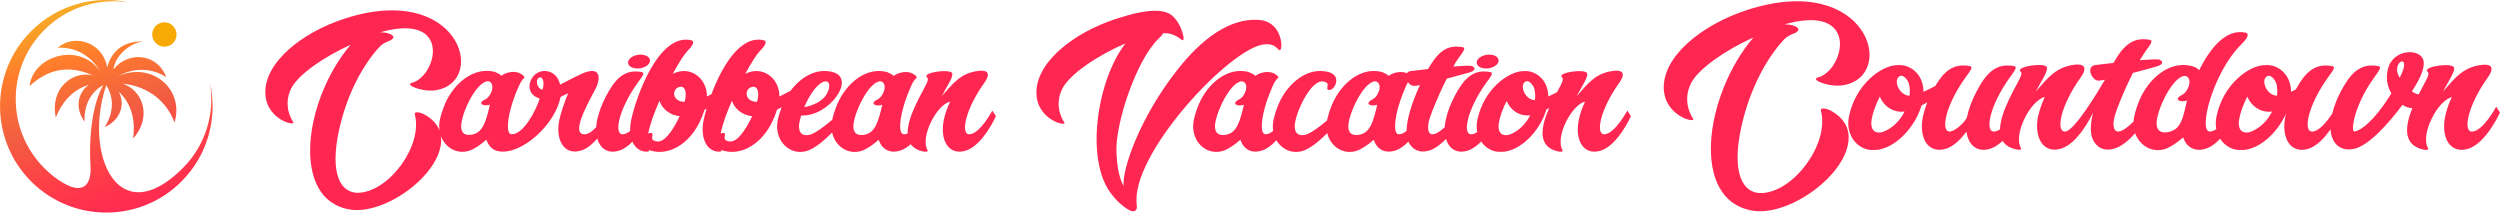 <?xml version="1.0" encoding="UTF-8"?><svg id="Layer_2" xmlns="http://www.w3.org/2000/svg" xmlns:xlink="http://www.w3.org/1999/xlink" viewBox="0 0 2352.43 200"><defs><style>.cls-1{clip-rule:evenodd;fill:none;}.cls-1,.cls-2,.cls-3,.cls-4{stroke-width:0px;}.cls-2{fill:#f7a904;fill-rule:evenodd;}.cls-3{fill:url(#New_Gradient_Swatch_1);}.cls-5{clip-path:url(#clippath);}.cls-4{fill:#ff2652;}</style><clipPath id="clippath"><path class="cls-1" d="m29.3,29.29C54.53,4.04,89.91-4.87,122.32,2.51c-28.41-4.85-58.66,3.7-80.59,25.63-35.92,35.94-35.92,94.19,0,130.13,5.38,5.38,11.21,10.04,17.48,13.72,21.88,12.8,26.87-1.91,25.99-15.76-1.96-30.93,2.72-60.52,11.98-76.1-10.98,5.83-18.36,17.83-17.59,34.37-9.88-13.63-5.68-28.19,4.08-34.68-13.04,3.79-24.58,13.98-31.13,30.8-5.75-27.03,15.28-44.25,34.63-39.73-11.84-5.36-22.9-6.7-33.22-4.42-.56.13-1.13.26-1.69.41-.72.18-1.44.39-2.16.61-7.86,2.46-15.28,7.03-22.27,13.5,3.17-28.39,46.52-42.12,66.44-13.89-9.28-15.63-24.36-23.01-39.97-22.18,17.47-14.69,43.58-3.09,46.49,18.68.02-.08.04-.15.05-.22h0c.02-.09.06-.17.08-.24.02-.13.06-.24.09-.35.04-.13.08-.24.12-.35.02-.13.05-.24.09-.35.04-.11.06-.22.1-.35.03-.11.07-.22.11-.33.04-.13.07-.24.11-.35.04-.11.08-.22.12-.33.05-.13.09-.24.13-.35.03-.11.07-.22.11-.33,5.48-15.37,18.07-21.46,32.93-21.03-.21.04-.39.05-.59.07-12.73,1.59-26.19,13.98-27.44,26.12,14.27-17.78,41.68-14.63,49.67,7.42-13.11-8.54-29.91-9.67-45.76-.76,31.39-14.59,63.13,11.74,53.48,43.39-7.17-19.66-24.53-34.18-49.13-36.61,19.03,5.77,28.62,31.18,10.14,51.73,2.94-19.12-2.9-34.5-13.65-44.26,6.27,10.54,3.01,26.28-13.04,33.46,7.82-12.23,8.49-24.56,4.09-34.53-.74-1.66-1.61-3.27-2.63-4.79-21.77,64.09,10.75,139.04,71.94,78.02,21.95-21.9,30.46-52.16,25.63-80.57,7.38,32.41-1.53,67.77-26.78,93.02-39.05,39.05-102.38,39.05-141.43,0-39.06-39.07-39.06-102.38,0-141.43"/></clipPath><linearGradient id="New_Gradient_Swatch_1" x1="129.28" y1="211.21" x2="57.88" y2="-22.88" gradientUnits="userSpaceOnUse"><stop offset="0" stop-color="#ff2254"/><stop offset=".25" stop-color="#ff3f47"/><stop offset=".46" stop-color="#f25f41"/><stop offset=".68" stop-color="#ff7d2c"/><stop offset="1" stop-color="#f2c822"/></linearGradient></defs><g id="Layer_1-2"><path class="cls-2" d="m154.65,21c6.35,0,11.47,5.13,11.47,11.47s-5.12,11.45-11.47,11.45-11.45-5.12-11.45-11.45,5.12-11.47,11.45-11.47"/><g class="cls-5"><rect class="cls-3" x="-9.77" y="-4.87" width="214.65" height="224.16"/></g><path class="cls-4" d="m598.28,64.38c5.39.57,11.2-1.84,12.9-5.39,1.7-3.54-1.28-6.95-6.81-7.51-5.39-.57-11.2,1.84-12.9,5.39-1.7,3.54,1.28,6.95,6.81,7.51Z"/><path class="cls-4" d="m912.46,126.34c-8.79.85-4.68-22.54,13.61-48.2,7.66-10.78,1.42-12.48-6.24-11.34-16.16,2.27-23.25,11.91-33.74,23.82,2.41-4.54,4.96-8.93,7.23-13.04,2.41-4.39,2.84-6.52,2.84-8.08-.28-5.39-28.64-1.42-23.96,3.12,1.42,1.42.99,2.98-.28,5.95-3.67,8-18.19,30.72-17.9,47.01-1.13.5-2.26.78-3.36.76-5.53,0-4.54-14.6,1.42-32.18,1.56-4.4,3.4-8.93,5.39-13.61,3.4-7.8,6.52-6.81,4.54-8.93-7.23-7.37-19.28-2.27-20.84-.14-.85-1.13-5.81-3.54-6.52-3.69-19.71-5.25-38.56,10.78-46.93,30.48-1.94,4.72-3.61,9.71-4.61,14.44-7.42,6.27-16.56,13.22-21.62,14.2-8.51,1.7-10.49-4.39-9.36-11.34.43-2.13.99-4.39,1.7-6.95,25.66,1.7,52.6-34.88,29.63-40.83-15.14-4.03-29.77,4.5-39.53,17.6-3.53,1.91-7.07,3.74-10.51,5.37,0-17.58-16.16-29.49-32.18-21.27,5.67-10.49,10.92-18.57,13.61-21.27,5.39-5.39,7.37-9.5,3.83-10.35-22.44-5.2-39.81,25.69-49.27,50.83-1.4.71-2.8,1.4-4.18,2.06,0-17.58-16.16-29.49-32.18-21.27,5.67-10.49,10.92-18.57,13.61-21.27,5.39-5.39,7.37-9.5,3.83-10.35-31.19-7.23-52.6,55.29-56.57,75.14-.73,3.58-1.03,6.99-.92,10.14-2.23,1.8-4.53,3.03-6.74,3.19-8.79.85-4.68-22.54,13.61-48.2,4.54-6.24,7.51-9.78,3.83-10.35-16.45-3.12-25.24,6.95-33.74,23.25-3.54,6.95-6.52,14.6-8.08,21.97-.47,2.28-.75,4.48-.87,6.6-3.3,3.57-6.94,6.43-10.34,6.73-16.87,1.28,8.79-39.7,10.92-45.23,3.97-10.49,1.84-19.42-15.88-10.92-3.12,1.56-9.5,4.54-16.87,8.51v.14c-.28,0-.85.43-1.84.85-3.12-15.6-21.97-17.3-27.65-3.83-2.69,6.38-.71,14.18,8.51,16.87-3.12,10.07-14.75,33.6-26.37,33.6-5.53,0-4.4-14.75,1.56-32.32,1.42-4.4,3.26-8.93,5.39-13.47,3.4-7.8,6.38-6.95,4.4-8.93-7.23-7.51-19.28-2.41-20.84-.28-.85-1.13-5.81-3.54-6.38-3.69-19.85-5.1-38.7,10.77-47.07,30.48-1.98,4.96-3.69,9.92-4.68,14.74-.69,3.51-.74,6.87-.28,9.99-2.26-5.99-6.96-11.05-13.91-14.95-3.69-2.13-10.21-3.69-9.36-.14,7.66,28.78-23.25,71.45-51.89,73.58-18.15,1.42-28.78-18.01-19-60.68,7.37-32.47,22.12-59.83,37.71-76.56,5.53-5.95,11.63-4.82,13.04-8.93.43-2.27-5.39-4.4-8.51-4.54-3.12-.28-5.67.14-.14-1.28,62.1-15.45,49.9,39.27,28.07,47.92-.99.28-3.97.71-3.69,2.27.28,2.41,14.46,7.23,24.81,5.25,48.49-8.79,21.12-102.08-86.2-67.34-41.26,13.33-76.13,41.97-74.86,70.75,1.13,25.24,30.06,31.19,26.09,26.37,0,0-10.35-14.18-1.7-31.47,6.81-13.33,31.62-30.06,55.86-40.97-43.81,51.32-57.28,146.45-.14,155.1,32.47,4.96,84.64-32.47,85.35-64.93.04-1.48-.05-2.92-.25-4.32,4.07,11.09,15.31,17.57,26.76,13.82,5.1-1.7,10.63-5.67,16.02-10.35,2.13,6.1,6.1,10.07,11.77,10.92,21.41,3.69,53.31-25.52,57.99-51.04,2.27-1.42,4.82-2.41,7.23-3.54-2.69,5.67-7.23,19.42-8.36,25.09-3.97,19.42,4.96,33.88,20.98,28.64,5.47-1.81,10.51-6.2,14.76-11.17,2.68,9.58,10.19,14.79,20.83,11.31,4.44-1.45,8.58-4.59,12.24-8.36,2.3,5.32,6.38,8.78,11.87,9.35.43,0,4.68.57,3.54-1.42l-.14-.28c.71.43,1.7.71,2.69.99,6.95,1.84,13.75.99,19.99-1.56,15.31-6.38,25.24-21.69,29.91-37.15.63-.31,1.26-.64,1.88-.96-1.25,4.23-2.17,7.92-2.73,10.74-3.26,15.88,2.13,28.5,13.04,29.63.43,0,4.68.57,3.54-1.42l-.14-.28c.71.43,1.7.71,2.69.99,6.95,1.84,13.75.99,19.99-1.56,15.31-6.38,25.24-21.69,29.91-37.15,1.47-.73,2.91-1.49,4.33-2.28-1.52,4-2.81,8.13-3.62,12.06-3.97,19.42,11.77,34.17,27.79,28.92,7.36-2.41,16.08-9.87,23.37-17.23,2.82,13.13,15.22,21.35,27.81,17.23,4.96-1.7,10.63-5.67,16.02-10.35,2.98,8.79,10.35,13.33,20.42,10.07,3.46-1.13,6.73-3.29,9.74-5.96,2.36,3.31,6.26,5.77,12.24,6.95.57.14,4.68.57,3.54-1.42-7.09-11.91,8.22-42.39,21.27-45.65-2.69,5.67-4.82,11.63-5.95,17.44-3.97,19.42,4.96,33.88,20.98,28.64,16.02-5.25,28.07-32.32,28.07-32.32l-3.4-5.25s-11.48,21.55-21.27,22.26Zm-450.14-39.7c-1.56,3.54-3.26,5.67-5.81,6.95-8.22,3.97-.99,6.95,4.54,4.82-3.54,14.6-6.24,26.94-17.58,28.36-8.51,1.28-10.35-4.4-9.22-11.34,1.42-9.22,6.95-21.27,12.19-28.78,5.39-7.66,10.21-10.63,13.19-10.21,2.84.43,5.1,4.4,2.69,10.21Zm48.2-2.27c-2.55-.28-4.54-2.69-4.96-5.1-.57-2.27-.57-4.68,1.13-5.81,4.25-2.84,5.95,4.54,3.83,10.92Zm108.18,48.77c-10.07-.99-.99-8.08-6.81-8.08-.57,0-1.28.28-1.99.71,2.13-10.63,6.38-21.12,10.63-30.91,2.13,6.66,8.93,13.47,19,14.46-2.84,6.38-12.19,24.53-20.84,23.82Zm25.38-37.29c-10.78-.14-12.05-10.21-6.52-13.33,7.94-3.97,9.07,6.38,6.52,13.33Zm42.82,37.29c-10.07-.99-.99-8.08-6.81-8.08-.57,0-1.28.28-1.98.71,2.13-10.63,6.38-21.12,10.63-30.91,2.13,6.66,8.93,13.47,19,14.46-2.84,6.38-12.19,24.53-20.84,23.82Zm25.38-37.29c-10.78-.14-12.05-10.21-6.52-13.33,7.94-3.97,9.07,6.38,6.52,13.33Zm66.63-9.36c-4.25,9.92-16.3,13.33-22.12,14.32,13.04-30.34,28.35-28.78,22.12-14.32Zm52.46.28c-1.42,3.54-3.26,5.53-5.67,6.81-8.22,4.11-1.13,7.09,4.54,4.96-3.54,14.6-6.24,26.94-17.58,28.35-8.65,1.13-10.49-4.39-9.36-11.34,1.56-9.21,7.09-21.27,12.33-28.78,5.25-7.66,10.21-10.63,13.19-10.21,2.84.43,5.1,4.39,2.55,10.21Z"/><path class="cls-4" d="m1189.77,41.7c13.04-1.28,13.19,8.93,15.45,4.4,1.84-3.97-.28-25.8-20.41-27.36-28.07-2.13-54.58,18.71-76.13,45.93-36.44,45.79-53.02,95.27-51.32,110.16,0,0-5.81-7.37-6.81-30.91-1.28-28.36,19.14-88.33,39.98-107.89,1.84-1.84,3.26-3.4,4.25-4.82,2.55,0,4.82.14,6.81.71,7.23,2.13,10.07,6.1,11.48,5.95,2.69-.57-2.98-21.55-14.74-25.94-13.47-5.1-35.73,1.84-48.2,5.81-41.26,13.47-76.13,41.97-74.86,70.75.99,25.24,30.06,31.19,26.09,26.51,0,0-10.49-14.18-1.7-31.62,7.09-13.89,34.03-31.76,59.4-42.53-26.09,33.18-38.56,108.03-13.75,141.07,8.51,11.48,17.72,16.45,19.71,16.73,4.11.85,5.1-2.27,4.68-5.53-6.81-47.35,88.33-148.72,120.08-151.41Z"/><path class="cls-4" d="m1396.78,64.38c5.39.57,11.2-1.84,12.9-5.39,1.7-3.54-1.28-6.95-6.81-7.51-5.39-.57-11.2,1.84-12.9,5.39-1.7,3.54,1.28,6.95,6.81,7.51Z"/><path class="cls-4" d="m1509.91,126.34c-8.79.85-4.68-22.54,13.61-48.2,7.66-10.78,1.42-12.48-6.24-11.34-16.16,2.27-23.25,11.91-33.74,23.82,2.41-4.54,4.96-8.93,7.23-13.04,2.41-4.39,2.84-6.52,2.84-8.08-.28-5.39-28.64-1.42-23.96,3.12,1.42,1.42.99,2.98-.28,5.95-.9,1.96-2.46,4.82-4.29,8.24-2.71,1.4-5.51,2.77-8.19,3.95-.14-6.38-1.99-12.19-5.95-16.73-4.54-4.96-10.92-7.8-17.72-7.09-13.61.14-37.14,16.73-43.1,46.08-.8,3.98-.77,7.75-.09,11.2-1.77,1.2-3.56,2-5.3,2.12-8.79.85-4.68-22.54,13.61-48.2,4.54-6.24,7.51-9.78,3.83-10.35-16.45-3.12-25.24,6.95-33.74,23.25-3.54,6.95-6.52,14.6-8.08,21.97-.47,2.3-.75,4.54-.87,6.68-3.9,3.6-7.92,6.41-11.18,6.65-3.69.43-5.1-3.55-4.25-10.07.99-6.24,8.93-25.8,17.3-42.25,9.64-2.55,18.43-5.1,20.84-5.67,5.53-1.56,6.95-3.97,3.12-6.1-1.42-.71-8.79-.43-17.86.43,1.7-3.12,3.4-5.81,4.96-7.94,4.39-6.1,7.37-9.64,3.83-10.35-11.63-2.13-19.42,2.13-25.94,10.63-1.84,2.41-4.11,5.81-6.52,9.92-9.36,1.13-16.59,1.98-16.59,1.98-1.61.31-2.69,1.03-3.35,1.98-7.02-3.06-15.63.78-16.93,2.56-.85-1.13-5.81-3.54-6.52-3.69-19.71-5.25-38.56,10.78-46.93,30.48-1.98,4.82-3.69,9.92-4.68,14.74-.03.14-.04.27-.07.41-7.26,6.07-15.9,12.54-20.77,13.49-8.51,1.7-10.49-4.39-9.36-11.34,1.7-10.49,9.21-26.09,16.16-33.6,3.83-4.11,7.23-5.53,9.5-5.39,10.07.99.99,8.08,6.81,8.08,5.1,0,11.77-13.61-1.13-16.87-19.71-5.25-38.56,10.78-46.93,30.48-1.99,4.82-3.69,9.92-4.68,14.74-.74,3.6-.79,7.03-.3,10.21-2.34,1.91-4.75,3.15-7.08,3.12-5.53,0-4.54-14.6,1.42-32.18,1.56-4.4,3.4-8.93,5.39-13.61,3.4-7.8,6.52-6.81,4.54-8.93-7.23-7.37-19.28-2.27-20.84-.14-.85-1.13-5.81-3.54-6.52-3.69-19.71-5.25-38.56,10.78-46.93,30.48-1.98,4.82-3.69,9.92-4.68,14.74-3.97,19.42,11.77,34.17,27.79,28.92,4.96-1.7,10.63-5.67,16.02-10.35,2.98,8.79,10.35,13.33,20.42,10.07,4.97-1.63,9.55-5.36,13.52-9.72,5.02,8.7,14.98,13.3,25.05,10.01,7.16-2.35,15.62-9.48,22.8-16.65,3.05,12.79,15.28,20.71,27.68,16.65,4.96-1.7,10.63-5.67,16.02-10.35,2.98,8.79,10.35,13.33,20.42,10.07,4.43-1.45,8.56-4.58,12.21-8.33,3.41,7.35,10.35,11.17,19.69,8.33,5.48-1.7,10.93-5.97,15.73-10.86,2.79,9.29,10.23,14.29,20.7,10.86,4.49-1.47,8.67-4.66,12.36-8.48,4.41,6.62,11.8,10.49,19.68,9.62v.14c17.72-.71,36.01-20.27,41.68-39.84.89-.46,1.77-.93,2.66-1.42-7.49,17.02-11.98,36.84,8.97,40.98.57.14,4.68.57,3.54-1.42-7.09-11.91,8.22-42.39,21.27-45.65-2.69,5.67-4.82,11.63-5.95,17.44-3.97,19.42,4.96,33.88,20.98,28.64,16.02-5.25,28.07-32.32,28.07-32.32l-3.4-5.25s-11.48,21.55-21.27,22.26Zm-338.28-39.56c-1.42,3.54-3.26,5.53-5.67,6.81-8.22,4.11-1.13,7.09,4.54,4.96-3.54,14.6-6.24,26.94-17.58,28.35-8.65,1.13-10.49-4.39-9.36-11.34,1.56-9.21,7.09-21.27,12.33-28.78,5.25-7.66,10.21-10.63,13.19-10.21,2.84.43,5.1,4.39,2.55,10.21Zm125.47,0c-1.42,3.54-3.26,5.53-5.67,6.81-8.22,4.11-1.13,7.09,4.54,4.96-3.54,14.6-6.24,26.94-17.58,28.35-8.65,1.13-10.49-4.39-9.36-11.34,1.56-9.21,7.09-21.27,12.33-28.78,5.25-7.66,10.21-10.63,13.19-10.21,2.84.43,5.1,4.39,2.55,10.21Zm20.7,7.37c1.56-4.4,3.4-8.93,5.39-13.61.58-1.32,1.14-2.38,1.68-3.25,1.36,1.99,3.31,3.48,5.27,3.53.99.14,3.12-.14,5.95-.71-6.55,14.17-12.36,30.87-12.58,43.06-2.35,1.93-4.79,3.19-7.13,3.16-5.53,0-4.54-14.6,1.42-32.18Zm101.94,32.75c-8.51,1.7-10.49-4.39-9.36-11.34.99-5.95,3.83-13.75,7.37-20.56,3.54,8.79,12.05,14.6,21.98,13.47h.14c-4.11,8.08-10.92,15.31-20.13,18.43Zm24.53-32.61c-8.79-.43-13.75-12.05-10.21-16.3,3.69-4.54,8.51,1.7,9.64,5.39.85,3.12,1.13,6.95.57,10.92Z"/><path class="cls-4" d="m1723.28,104.42c-3.88-2.24-10.73-3.88-9.84-.15,8.05,30.26-24.44,75.12-54.55,77.36-19.08,1.49-30.26-18.93-19.97-63.79,7.75-34.13,23.25-62.9,39.65-80.49,5.81-6.26,12.22-5.07,13.71-9.39.45-2.38-5.66-4.62-8.94-4.77-3.28-.3-5.96.15-.15-1.34,65.28-16.25,52.47,41.29,29.51,50.38-1.04.3-4.17.74-3.88,2.38.3,2.53,15.2,7.6,26.08,5.51,50.97-9.24,22.21-107.32-90.62-70.8-43.37,14.01-80.04,44.12-78.7,74.38,1.19,26.53,31.6,32.79,27.42,27.72,0,0-10.88-14.91-1.79-33.09,7.15-14.01,33.24-31.6,58.73-43.08-46.06,53.96-60.22,153.97-.15,163.06,34.13,5.22,88.98-34.13,89.73-68.26.3-10.73-5.37-19.53-16.25-25.64Z"/><path class="cls-4" d="m2348.85,100.39s-12.07,22.65-22.36,23.4c-9.24.89-4.92-23.7,14.31-50.68,8.05-11.33,1.49-13.12-6.56-11.92-16.99,2.38-24.44,12.52-35.47,25.04,2.53-4.77,5.22-9.39,7.6-13.71,2.53-4.62,2.98-6.86,2.98-8.5-.3-5.66-30.11-1.49-25.19,3.28,1.49,1.49,1.04,3.13-.3,6.26-1.48,3.23-4.65,8.74-7.97,15.28-2.3-.42-4.45-1.33-6.34-2.91,4.62-7.01,12.67-20.27,10.88-28.77-2.24-11.92-29.06-11.78-33.54,8.2-1.49,6.11-1.64,13.86,3.28,22.51-9.84,16.4-24.15,33.68-34.58,35.92-3.88.89-1.04-23.7,18.33-50.68,4.62-6.56,7.75-10.28,4.02-10.88-17.44-3.28-26.68,7.3-35.62,24.44-3.28,6.41-6.11,13.41-7.75,20.27-4.47,6.71-11.92,16.4-18.48,16.84-9.24.89-4.92-23.7,14.31-50.68,4.77-6.56,7.9-10.28,4.02-10.88-16.49-3.13-25.66,6.36-34.23,22.12-1.47.71-2.93,1.39-4.37,2.02-.15-6.71-2.09-12.82-6.26-17.59-4.77-5.22-11.48-8.2-18.63-7.45-14.31.15-39.05,17.59-45.31,48.44-.84,4.15-.81,8.1-.11,11.71-2.05,1.44-4.14,2.33-6.16,2.3-11.18,0,2.98-55.89,29.81-82.13,5.66-5.66,7.75-9.99,4.02-10.88-18.33-4.17-33.39,14.31-43.82,35.32-1.49-1.79-3.73-3.13-6.86-3.88-20.72-5.51-40.54,11.33-49.34,32.05-2.09,5.07-3.88,10.43-4.92,15.5-.32,1.55-.5,3.07-.59,4.56-4.8,4.88-10.06,9.09-14.17,9.45-3.88.3-5.37-3.88-4.47-10.58.89-6.56,9.24-27.28,18.03-44.57,10.28-2.68,19.53-5.22,21.91-5.96,5.81-1.64,7.45-4.17,3.28-6.41-1.49-.74-9.24-.3-18.78.45,1.94-3.13,3.73-5.96,5.37-8.35,4.62-6.41,7.75-10.14,4.02-10.88-12.22-2.24-20.42,2.38-27.28,11.18-1.94,2.53-4.32,6.11-6.86,10.58-9.84,1.04-17.59,2.09-17.59,2.09-8.5,1.64-2.68,14.31,3.28,14.61,1.04,0,3.28-.3,6.26-.89l-.3.6c-7.15,12.22-28.47,47.4-36.96,48.14-9.09.74-4.92-23.85,14.46-50.83,7.9-11.18,1.34-13.12-6.71-11.92-16.99,2.38-24.44,12.67-35.47,25.04,2.53-4.62,5.22-9.24,7.6-13.71,2.53-4.62,2.98-6.86,2.98-8.5-.15-5.66-30.11-1.34-25.04,3.43,1.49,1.34,1.04,2.98-.45,6.11-3.77,8.31-18.41,31.31-18.82,48.31-1.78,1.17-3.58,1.94-5.33,2.07-9.09.89-4.92-23.7,14.46-50.68,4.62-6.56,7.75-10.28,4.02-10.88-17.44-3.28-26.68,7.3-35.47,24.44-3.88,7.3-7.01,15.35-8.64,23.1-.75,4.17-11.03,13.71-15.95,14.01-9.24.89-4.92-23.7,14.31-50.68,4.77-6.56,7.9-10.28,4.02-10.88-15.26-2.89-24.25,5.02-32.3,18.7-3.6,1.92-7.43,3.85-11.07,5.45-.15-6.71-2.09-12.82-6.26-17.59-4.77-5.22-11.48-8.2-18.63-7.45-14.31.15-39.05,17.59-45.31,48.44-3.73,18.48,9.54,32.94,24.44,31.3v.15c18.63-.74,37.86-21.31,43.82-41.88,1.84-.94,3.68-1.97,5.49-3.04-1.76,4.46-3.21,9.01-4.15,13.47-4.17,20.42,5.22,35.62,22.06,30.11,7.3-2.38,13.86-9.24,18.93-15.95,1.64,12.52,10.14,20.12,22.65,15.95,4.08-1.34,7.91-4.03,11.38-7.33,2.38,3.95,6.64,6.89,13.51,8.22.6.15,5.07.6,3.73-1.49-7.45-12.52,8.64-44.57,22.36-47.99-2.68,5.96-4.92,12.37-6.26,18.33-4.02,20.42,5.36,35.62,22.06,30.11,15.65-5.07,27.87-29.96,29.66-33.68-2.38,9.99-2.98,18.93-.3,24.89,3.43,7.9,10.73,11.92,20.72,8.79,6.85-2.12,13.62-8.06,19.24-14.36,4.18,11.83,16.17,18.78,28.31,14.81,5.22-1.79,11.18-5.96,16.84-10.88,3.13,9.24,10.88,14.01,21.46,10.58,4.87-1.59,9.38-5.11,13.35-9.29,4.6,7.19,12.51,11.41,20.94,10.49v.15c16.38-.66,33.23-16.64,41.11-34.48-.26,1.01-.5,2.02-.71,3.03-4.17,20.42,5.22,35.62,22.06,30.11,8.05-2.68,15.2-10.58,20.42-18.18,1.04,13.56,9.39,21.46,22.95,18.18,13.41-3.43,31.15-22.95,44.86-41.29,2.7,2.06,5.84,3.04,9.17,3.22-6.76,16.89-9.32,35.08,11.1,39.11.6.15,4.92.6,3.73-1.49-7.45-12.52,8.64-44.57,22.36-47.99-2.83,5.96-5.07,12.22-6.26,18.33-4.17,20.42,5.22,35.62,22.06,30.11,16.84-5.52,29.51-33.98,29.51-33.98l-3.58-5.51Zm-577.87,24c-8.94,1.79-11.03-4.62-9.84-11.92,1.04-6.26,4.02-14.46,7.75-21.61,3.73,9.24,12.67,15.35,23.1,14.16h.15c-4.32,8.5-11.48,16.1-21.16,19.38Zm25.79-34.28c-9.24-.45-14.46-12.67-10.73-17.14,3.88-4.77,8.94,1.79,10.14,5.66.89,3.28,1.19,7.3.6,11.48Zm262.33-7.9c-1.49,3.73-3.43,5.81-5.96,7.15-8.64,4.32-1.19,7.45,4.77,5.22-3.73,15.8-5.22,27.87-18.48,29.81-8.94,1.34-11.03-4.62-9.84-11.92,1.64-9.69,7.45-22.36,12.97-30.26,5.51-8.05,10.73-11.18,13.86-10.73,2.98.45,5.36,4.62,2.68,10.73Zm57.68,42.18c-8.94,1.79-11.03-4.62-9.84-11.92,1.04-6.26,4.02-14.46,7.75-21.61,3.73,9.24,12.67,15.35,23.1,14.16h.15c-4.32,8.5-11.48,16.1-21.16,19.38Zm25.79-34.28c-9.24-.45-14.46-12.67-10.73-17.14,3.88-4.77,8.94,1.79,10.14,5.66.89,3.28,1.19,7.3.6,11.48Zm115.51-16.99c-7-10.58,2.83-19.38,4.02-13.41.6,3.43-1.34,8.05-4.02,13.41Z"/></g></svg>